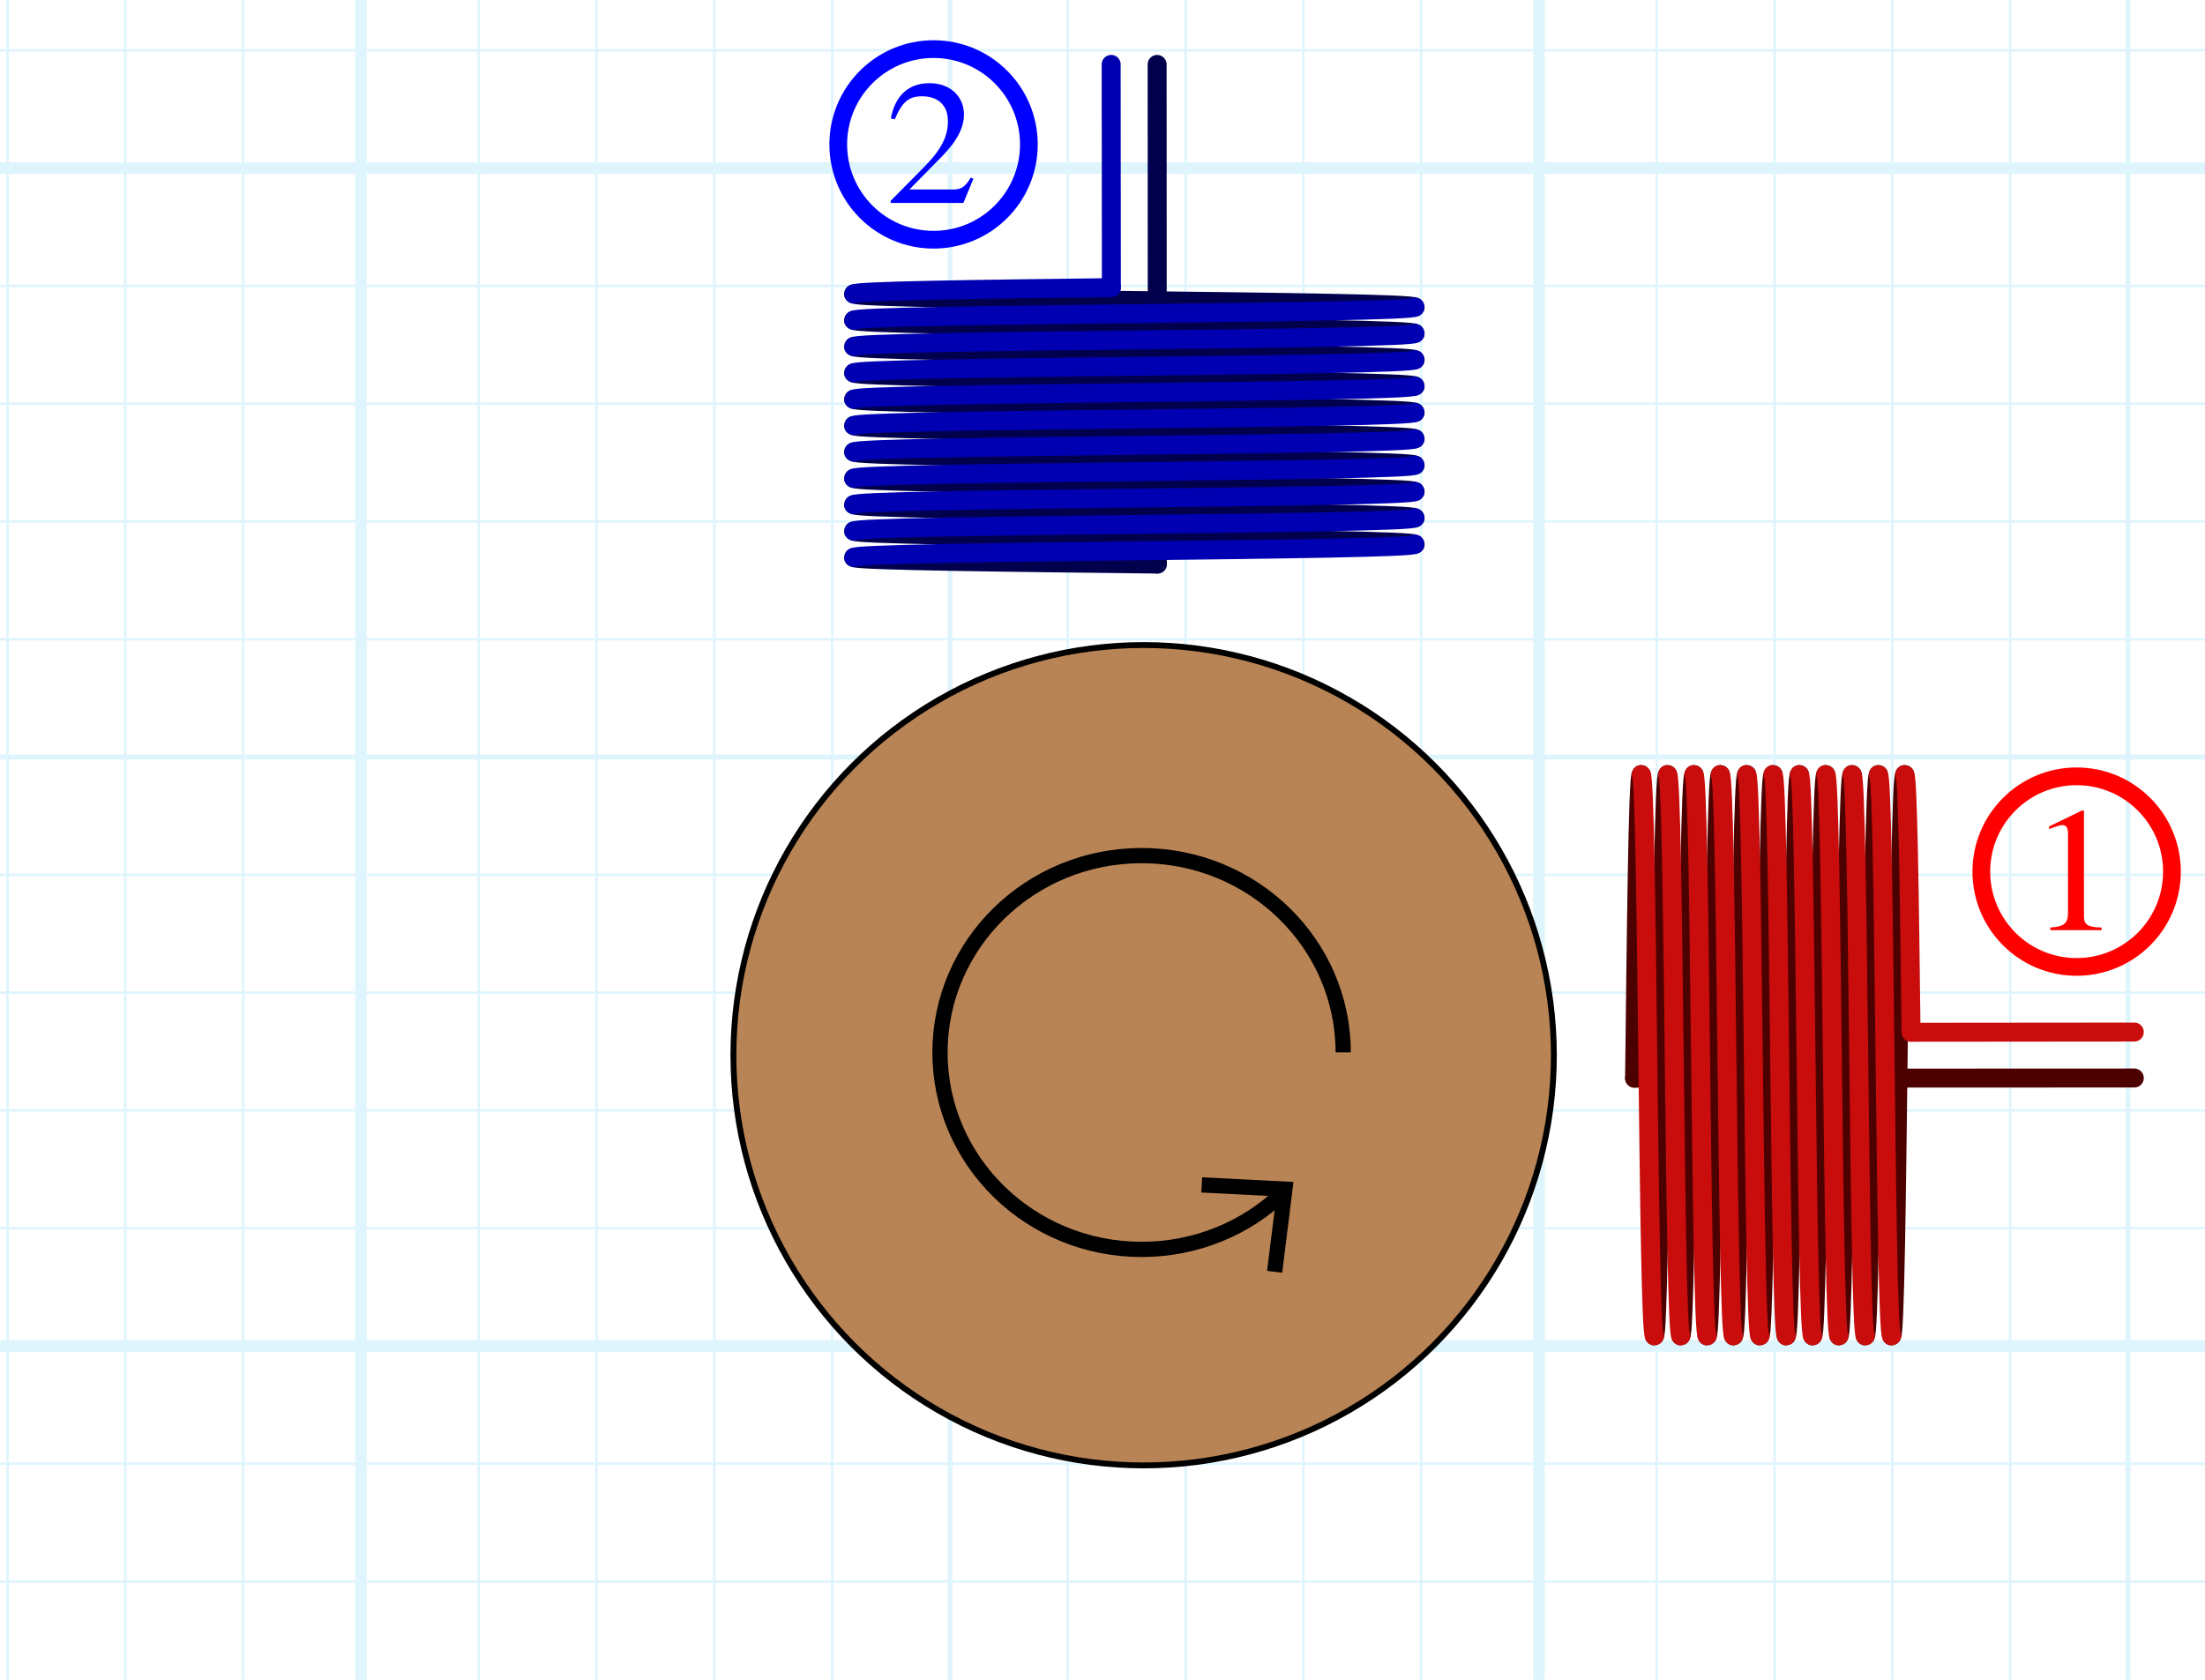 <?xml version="1.0" encoding="utf-8"?>
<!-- Generator: Adobe Illustrator 26.0.1, SVG Export Plug-In . SVG Version: 6.00 Build 0)  -->
<svg version="1.1" xmlns="http://www.w3.org/2000/svg" xmlns:xlink="http://www.w3.org/1999/xlink" x="0px" y="0px"
	 viewBox="0 0 187.577 142.926" enable-background="new 0 0 187.577 142.926" xml:space="preserve">
<g id="Layer_8" opacity="0.5">
	<g id="Clipped_grid">
		<defs>
			<rect id="SVGID_1_" x="-6.11" y="-5.741" width="199.215" height="153.416"/>
		</defs>
		<clipPath id="SVGID_00000126325885044896994610000003441462318278837419_">
			<use xlink:href="#SVGID_1_"  overflow="visible"/>
		</clipPath>
		
			<g id="Grid_00000060005542146034257920000005065612243763103930_" opacity="0.25" clip-path="url(#SVGID_00000126325885044896994610000003441462318278837419_)">
			<g id="Horizontal_1_mm">
				
					<line fill="none" stroke="#00ABEB" stroke-width="0.211" stroke-miterlimit="10" x1="-169.987" y1="-176.106" x2="631.971" y2="-176.106"/>
				
					<line fill="none" stroke="#00ABEB" stroke-width="0.211" stroke-miterlimit="10" x1="-169.987" y1="-186.128" x2="631.971" y2="-186.128"/>
				
					<line fill="none" stroke="#00ABEB" stroke-width="0.211" stroke-miterlimit="10" x1="-169.987" y1="415.159" x2="631.971" y2="415.159"/>
				
					<line fill="none" stroke="#00ABEB" stroke-width="0.211" stroke-miterlimit="10" x1="-169.987" y1="405.136" x2="631.971" y2="405.136"/>
				
					<line fill="none" stroke="#00ABEB" stroke-width="0.211" stroke-miterlimit="10" x1="-169.987" y1="395.117" x2="631.971" y2="395.117"/>
				
					<line fill="none" stroke="#00ABEB" stroke-width="0.211" stroke-miterlimit="10" x1="-169.987" y1="385.095" x2="631.971" y2="385.095"/>
				
					<line fill="none" stroke="#00ABEB" stroke-width="0.211" stroke-miterlimit="10" x1="-169.987" y1="375.072" x2="631.971" y2="375.072"/>
				
					<line fill="none" stroke="#00ABEB" stroke-width="0.211" stroke-miterlimit="10" x1="-169.987" y1="365.053" x2="631.971" y2="365.053"/>
				
					<line fill="none" stroke="#00ABEB" stroke-width="0.211" stroke-miterlimit="10" x1="-169.987" y1="355.031" x2="631.971" y2="355.031"/>
				
					<line fill="none" stroke="#00ABEB" stroke-width="0.211" stroke-miterlimit="10" x1="-169.987" y1="345.011" x2="631.971" y2="345.011"/>
				
					<line fill="none" stroke="#00ABEB" stroke-width="0.211" stroke-miterlimit="10" x1="-169.987" y1="334.987" x2="631.971" y2="334.987"/>
				
					<line fill="none" stroke="#00ABEB" stroke-width="0.211" stroke-miterlimit="10" x1="-169.987" y1="324.965" x2="631.971" y2="324.965"/>
				
					<line fill="none" stroke="#00ABEB" stroke-width="0.211" stroke-miterlimit="10" x1="-169.987" y1="314.945" x2="631.971" y2="314.945"/>
				
					<line fill="none" stroke="#00ABEB" stroke-width="0.211" stroke-miterlimit="10" x1="-169.987" y1="304.923" x2="631.971" y2="304.923"/>
				
					<line fill="none" stroke="#00ABEB" stroke-width="0.211" stroke-miterlimit="10" x1="-169.987" y1="294.9" x2="631.971" y2="294.9"/>
				
					<line fill="none" stroke="#00ABEB" stroke-width="0.211" stroke-miterlimit="10" x1="-169.987" y1="284.881" x2="631.971" y2="284.881"/>
				
					<line fill="none" stroke="#00ABEB" stroke-width="0.211" stroke-miterlimit="10" x1="-169.987" y1="274.859" x2="631.971" y2="274.859"/>
				
					<line fill="none" stroke="#00ABEB" stroke-width="0.211" stroke-miterlimit="10" x1="-169.987" y1="264.836" x2="631.971" y2="264.836"/>
				
					<line fill="none" stroke="#00ABEB" stroke-width="0.211" stroke-miterlimit="10" x1="-169.987" y1="254.817" x2="631.971" y2="254.817"/>
				
					<line fill="none" stroke="#00ABEB" stroke-width="0.211" stroke-miterlimit="10" x1="-169.987" y1="244.795" x2="631.971" y2="244.795"/>
				
					<line fill="none" stroke="#00ABEB" stroke-width="0.211" stroke-miterlimit="10" x1="-169.987" y1="234.772" x2="631.971" y2="234.772"/>
				
					<line fill="none" stroke="#00ABEB" stroke-width="0.211" stroke-miterlimit="10" x1="-169.987" y1="224.753" x2="631.971" y2="224.753"/>
				
					<line fill="none" stroke="#00ABEB" stroke-width="0.211" stroke-miterlimit="10" x1="-169.987" y1="214.73" x2="631.971" y2="214.73"/>
				
					<line fill="none" stroke="#00ABEB" stroke-width="0.211" stroke-miterlimit="10" x1="-169.987" y1="204.706" x2="631.971" y2="204.706"/>
				
					<line fill="none" stroke="#00ABEB" stroke-width="0.211" stroke-miterlimit="10" x1="-169.987" y1="194.687" x2="631.971" y2="194.687"/>
				
					<line fill="none" stroke="#00ABEB" stroke-width="0.211" stroke-miterlimit="10" x1="-169.987" y1="184.664" x2="631.971" y2="184.664"/>
				
					<line fill="none" stroke="#00ABEB" stroke-width="0.211" stroke-miterlimit="10" x1="-169.987" y1="174.645" x2="631.971" y2="174.645"/>
				
					<line fill="none" stroke="#00ABEB" stroke-width="0.211" stroke-miterlimit="10" x1="-169.987" y1="164.623" x2="631.971" y2="164.623"/>
				
					<line fill="none" stroke="#00ABEB" stroke-width="0.211" stroke-miterlimit="10" x1="-169.987" y1="154.6" x2="631.971" y2="154.6"/>
				
					<line fill="none" stroke="#00ABEB" stroke-width="0.211" stroke-miterlimit="10" x1="-169.987" y1="144.581" x2="631.971" y2="144.581"/>
				
					<line fill="none" stroke="#00ABEB" stroke-width="0.211" stroke-miterlimit="10" x1="-169.987" y1="134.559" x2="631.971" y2="134.559"/>
				
					<line fill="none" stroke="#00ABEB" stroke-width="0.211" stroke-miterlimit="10" x1="-169.987" y1="124.536" x2="631.971" y2="124.536"/>
				
					<line fill="none" stroke="#00ABEB" stroke-width="0.211" stroke-miterlimit="10" x1="-169.987" y1="114.517" x2="631.971" y2="114.517"/>
				
					<line fill="none" stroke="#00ABEB" stroke-width="0.211" stroke-miterlimit="10" x1="-169.987" y1="104.495" x2="631.971" y2="104.495"/>
				
					<line fill="none" stroke="#00ABEB" stroke-width="0.211" stroke-miterlimit="10" x1="-169.987" y1="94.472" x2="631.971" y2="94.472"/>
				
					<line fill="none" stroke="#00ABEB" stroke-width="0.211" stroke-miterlimit="10" x1="-169.987" y1="84.453" x2="631.971" y2="84.453"/>
				
					<line fill="none" stroke="#00ABEB" stroke-width="0.211" stroke-miterlimit="10" x1="-169.987" y1="74.43" x2="631.971" y2="74.43"/>
				
					<line fill="none" stroke="#00ABEB" stroke-width="0.211" stroke-miterlimit="10" x1="-169.987" y1="64.408" x2="631.971" y2="64.408"/>
				
					<line fill="none" stroke="#00ABEB" stroke-width="0.211" stroke-miterlimit="10" x1="-169.987" y1="54.389" x2="631.971" y2="54.389"/>
				
					<line fill="none" stroke="#00ABEB" stroke-width="0.211" stroke-miterlimit="10" x1="-169.987" y1="44.366" x2="631.971" y2="44.366"/>
				
					<line fill="none" stroke="#00ABEB" stroke-width="0.211" stroke-miterlimit="10" x1="-169.987" y1="34.344" x2="631.971" y2="34.344"/>
				
					<line fill="none" stroke="#00ABEB" stroke-width="0.211" stroke-miterlimit="10" x1="-169.987" y1="24.325" x2="631.971" y2="24.325"/>
				
					<line fill="none" stroke="#00ABEB" stroke-width="0.211" stroke-miterlimit="10" x1="-169.987" y1="14.3" x2="631.971" y2="14.3"/>
				
					<line fill="none" stroke="#00ABEB" stroke-width="0.211" stroke-miterlimit="10" x1="-169.987" y1="4.281" x2="631.971" y2="4.281"/>
				
					<line fill="none" stroke="#00ABEB" stroke-width="0.211" stroke-miterlimit="10" x1="-169.987" y1="-5.741" x2="631.971" y2="-5.741"/>
				
					<line fill="none" stroke="#00ABEB" stroke-width="0.211" stroke-miterlimit="10" x1="-169.987" y1="-15.764" x2="631.971" y2="-15.764"/>
				
					<line fill="none" stroke="#00ABEB" stroke-width="0.211" stroke-miterlimit="10" x1="-169.987" y1="-25.783" x2="631.971" y2="-25.783"/>
				
					<line fill="none" stroke="#00ABEB" stroke-width="0.211" stroke-miterlimit="10" x1="-169.987" y1="-35.806" x2="631.971" y2="-35.806"/>
				
					<line fill="none" stroke="#00ABEB" stroke-width="0.211" stroke-miterlimit="10" x1="-169.987" y1="-45.828" x2="631.971" y2="-45.828"/>
				
					<line fill="none" stroke="#00ABEB" stroke-width="0.211" stroke-miterlimit="10" x1="-169.987" y1="-55.847" x2="631.971" y2="-55.847"/>
				
					<line fill="none" stroke="#00ABEB" stroke-width="0.211" stroke-miterlimit="10" x1="-169.987" y1="-65.87" x2="631.971" y2="-65.87"/>
				
					<line fill="none" stroke="#00ABEB" stroke-width="0.211" stroke-miterlimit="10" x1="-169.987" y1="-75.892" x2="631.971" y2="-75.892"/>
				
					<line fill="none" stroke="#00ABEB" stroke-width="0.211" stroke-miterlimit="10" x1="-169.987" y1="-85.911" x2="631.971" y2="-85.911"/>
				
					<line fill="none" stroke="#00ABEB" stroke-width="0.211" stroke-miterlimit="10" x1="-169.987" y1="-95.934" x2="631.971" y2="-95.934"/>
				
					<line fill="none" stroke="#00ABEB" stroke-width="0.211" stroke-miterlimit="10" x1="-169.987" y1="-105.956" x2="631.971" y2="-105.956"/>
				
					<line fill="none" stroke="#00ABEB" stroke-width="0.211" stroke-miterlimit="10" x1="-169.987" y1="-115.976" x2="631.971" y2="-115.976"/>
				
					<line fill="none" stroke="#00ABEB" stroke-width="0.211" stroke-miterlimit="10" x1="-169.987" y1="-126" x2="631.971" y2="-126"/>
				
					<line fill="none" stroke="#00ABEB" stroke-width="0.211" stroke-miterlimit="10" x1="-169.987" y1="-136.019" x2="631.971" y2="-136.019"/>
				
					<line fill="none" stroke="#00ABEB" stroke-width="0.211" stroke-miterlimit="10" x1="-169.987" y1="-146.042" x2="631.971" y2="-146.042"/>
				
					<line fill="none" stroke="#00ABEB" stroke-width="0.211" stroke-miterlimit="10" x1="-169.987" y1="-156.064" x2="631.971" y2="-156.064"/>
				
					<line fill="none" stroke="#00ABEB" stroke-width="0.211" stroke-miterlimit="10" x1="-169.987" y1="-166.083" x2="631.971" y2="-166.083"/>
			</g>
			<g id="Vertical_1_mm">
				<g>
					
						<line fill="none" stroke="#00ABEB" stroke-width="0.211" stroke-miterlimit="10" x1="-169.721" y1="415.11" x2="-169.721" y2="-186.394"/>
				</g>
				
					<line fill="none" stroke="#00ABEB" stroke-width="0.211" stroke-miterlimit="10" x1="-159.702" y1="415.11" x2="-159.702" y2="-186.394"/>
				
					<line fill="none" stroke="#00ABEB" stroke-width="0.211" stroke-miterlimit="10" x1="-149.68" y1="415.11" x2="-149.68" y2="-186.394"/>
				
					<line fill="none" stroke="#00ABEB" stroke-width="0.211" stroke-miterlimit="10" x1="-139.657" y1="415.11" x2="-139.657" y2="-186.394"/>
				
					<line fill="none" stroke="#00ABEB" stroke-width="0.211" stroke-miterlimit="10" x1="-129.638" y1="415.11" x2="-129.638" y2="-186.394"/>
				
					<line fill="none" stroke="#00ABEB" stroke-width="0.211" stroke-miterlimit="10" x1="-119.616" y1="415.11" x2="-119.616" y2="-186.394"/>
				
					<line fill="none" stroke="#00ABEB" stroke-width="0.211" stroke-miterlimit="10" x1="-109.593" y1="415.11" x2="-109.593" y2="-186.394"/>
				
					<line fill="none" stroke="#00ABEB" stroke-width="0.211" stroke-miterlimit="10" x1="-99.574" y1="415.11" x2="-99.574" y2="-186.394"/>
				
					<line fill="none" stroke="#00ABEB" stroke-width="0.211" stroke-miterlimit="10" x1="-89.55" y1="415.11" x2="-89.55" y2="-186.394"/>
				
					<line fill="none" stroke="#00ABEB" stroke-width="0.211" stroke-miterlimit="10" x1="-79.531" y1="415.11" x2="-79.531" y2="-186.394"/>
				
					<line fill="none" stroke="#00ABEB" stroke-width="0.211" stroke-miterlimit="10" x1="-69.508" y1="415.11" x2="-69.508" y2="-186.394"/>
				
					<line fill="none" stroke="#00ABEB" stroke-width="0.211" stroke-miterlimit="10" x1="-59.486" y1="415.11" x2="-59.486" y2="-186.394"/>
				
					<line fill="none" stroke="#00ABEB" stroke-width="0.211" stroke-miterlimit="10" x1="-49.466" y1="415.11" x2="-49.466" y2="-186.394"/>
				
					<line fill="none" stroke="#00ABEB" stroke-width="0.211" stroke-miterlimit="10" x1="-39.444" y1="415.11" x2="-39.444" y2="-186.394"/>
				
					<line fill="none" stroke="#00ABEB" stroke-width="0.211" stroke-miterlimit="10" x1="-29.421" y1="415.11" x2="-29.421" y2="-186.394"/>
				
					<line fill="none" stroke="#00ABEB" stroke-width="0.211" stroke-miterlimit="10" x1="-19.402" y1="415.11" x2="-19.402" y2="-186.394"/>
				
					<line fill="none" stroke="#00ABEB" stroke-width="0.211" stroke-miterlimit="10" x1="-9.38" y1="415.11" x2="-9.38" y2="-186.394"/>
				
					<line fill="none" stroke="#00ABEB" stroke-width="0.211" stroke-miterlimit="10" x1="0.643" y1="415.11" x2="0.643" y2="-186.394"/>
				
					<line fill="none" stroke="#00ABEB" stroke-width="0.211" stroke-miterlimit="10" x1="10.662" y1="415.11" x2="10.662" y2="-186.394"/>
				
					<line fill="none" stroke="#00ABEB" stroke-width="0.211" stroke-miterlimit="10" x1="20.685" y1="415.11" x2="20.685" y2="-186.394"/>
				
					<line fill="none" stroke="#00ABEB" stroke-width="0.211" stroke-miterlimit="10" x1="30.707" y1="415.11" x2="30.707" y2="-186.394"/>
				
					<line fill="none" stroke="#00ABEB" stroke-width="0.211" stroke-miterlimit="10" x1="40.726" y1="415.11" x2="40.726" y2="-186.394"/>
				
					<line fill="none" stroke="#00ABEB" stroke-width="0.211" stroke-miterlimit="10" x1="50.749" y1="415.11" x2="50.749" y2="-186.394"/>
				
					<line fill="none" stroke="#00ABEB" stroke-width="0.211" stroke-miterlimit="10" x1="60.771" y1="415.11" x2="60.771" y2="-186.394"/>
				
					<line fill="none" stroke="#00ABEB" stroke-width="0.211" stroke-miterlimit="10" x1="70.792" y1="415.11" x2="70.792" y2="-186.394"/>
				
					<line fill="none" stroke="#00ABEB" stroke-width="0.211" stroke-miterlimit="10" x1="80.815" y1="415.11" x2="80.815" y2="-186.394"/>
				
					<line fill="none" stroke="#00ABEB" stroke-width="0.211" stroke-miterlimit="10" x1="90.833" y1="415.11" x2="90.833" y2="-186.394"/>
				
					<line fill="none" stroke="#00ABEB" stroke-width="0.211" stroke-miterlimit="10" x1="100.856" y1="415.11" x2="100.856" y2="-186.394"/>
				
					<line fill="none" stroke="#00ABEB" stroke-width="0.211" stroke-miterlimit="10" x1="110.879" y1="415.11" x2="110.879" y2="-186.394"/>
				
					<line fill="none" stroke="#00ABEB" stroke-width="0.211" stroke-miterlimit="10" x1="120.898" y1="415.11" x2="120.898" y2="-186.394"/>
				
					<line fill="none" stroke="#00ABEB" stroke-width="0.211" stroke-miterlimit="10" x1="130.92" y1="415.11" x2="130.92" y2="-186.394"/>
				
					<line fill="none" stroke="#00ABEB" stroke-width="0.211" stroke-miterlimit="10" x1="140.943" y1="415.11" x2="140.943" y2="-186.394"/>
				
					<line fill="none" stroke="#00ABEB" stroke-width="0.211" stroke-miterlimit="10" x1="150.962" y1="415.11" x2="150.962" y2="-186.394"/>
				
					<line fill="none" stroke="#00ABEB" stroke-width="0.211" stroke-miterlimit="10" x1="160.984" y1="415.11" x2="160.984" y2="-186.394"/>
				
					<line fill="none" stroke="#00ABEB" stroke-width="0.211" stroke-miterlimit="10" x1="171.007" y1="415.11" x2="171.007" y2="-186.394"/>
				
					<line fill="none" stroke="#00ABEB" stroke-width="0.211" stroke-miterlimit="10" x1="181.026" y1="415.11" x2="181.026" y2="-186.394"/>
				
					<line fill="none" stroke="#00ABEB" stroke-width="0.211" stroke-miterlimit="10" x1="191.049" y1="415.11" x2="191.049" y2="-186.394"/>
				
					<line fill="none" stroke="#00ABEB" stroke-width="0.211" stroke-miterlimit="10" x1="201.071" y1="415.11" x2="201.071" y2="-186.394"/>
				
					<line fill="none" stroke="#00ABEB" stroke-width="0.211" stroke-miterlimit="10" x1="211.09" y1="415.11" x2="211.09" y2="-186.394"/>
				
					<line fill="none" stroke="#00ABEB" stroke-width="0.211" stroke-miterlimit="10" x1="221.113" y1="415.11" x2="221.113" y2="-186.394"/>
				
					<line fill="none" stroke="#00ABEB" stroke-width="0.211" stroke-miterlimit="10" x1="231.132" y1="415.11" x2="231.132" y2="-186.394"/>
				
					<line fill="none" stroke="#00ABEB" stroke-width="0.211" stroke-miterlimit="10" x1="241.156" y1="415.11" x2="241.156" y2="-186.394"/>
				
					<line fill="none" stroke="#00ABEB" stroke-width="0.211" stroke-miterlimit="10" x1="251.179" y1="415.11" x2="251.179" y2="-186.394"/>
				
					<line fill="none" stroke="#00ABEB" stroke-width="0.211" stroke-miterlimit="10" x1="261.198" y1="415.11" x2="261.198" y2="-186.394"/>
				
					<line fill="none" stroke="#00ABEB" stroke-width="0.211" stroke-miterlimit="10" x1="271.22" y1="415.11" x2="271.22" y2="-186.394"/>
				
					<line fill="none" stroke="#00ABEB" stroke-width="0.211" stroke-miterlimit="10" x1="281.243" y1="415.11" x2="281.243" y2="-186.394"/>
				
					<line fill="none" stroke="#00ABEB" stroke-width="0.211" stroke-miterlimit="10" x1="291.262" y1="415.11" x2="291.262" y2="-186.394"/>
				
					<line fill="none" stroke="#00ABEB" stroke-width="0.211" stroke-miterlimit="10" x1="301.285" y1="415.11" x2="301.285" y2="-186.394"/>
				
					<line fill="none" stroke="#00ABEB" stroke-width="0.211" stroke-miterlimit="10" x1="311.307" y1="415.11" x2="311.307" y2="-186.394"/>
				
					<line fill="none" stroke="#00ABEB" stroke-width="0.211" stroke-miterlimit="10" x1="321.326" y1="415.11" x2="321.326" y2="-186.394"/>
				
					<line fill="none" stroke="#00ABEB" stroke-width="0.211" stroke-miterlimit="10" x1="331.349" y1="415.11" x2="331.349" y2="-186.394"/>
				
					<line fill="none" stroke="#00ABEB" stroke-width="0.211" stroke-miterlimit="10" x1="341.371" y1="415.11" x2="341.371" y2="-186.394"/>
				
					<line fill="none" stroke="#00ABEB" stroke-width="0.211" stroke-miterlimit="10" x1="351.39" y1="415.11" x2="351.39" y2="-186.394"/>
				
					<line fill="none" stroke="#00ABEB" stroke-width="0.211" stroke-miterlimit="10" x1="361.413" y1="415.11" x2="361.413" y2="-186.394"/>
				
					<line fill="none" stroke="#00ABEB" stroke-width="0.211" stroke-miterlimit="10" x1="371.435" y1="415.11" x2="371.435" y2="-186.394"/>
				
					<line fill="none" stroke="#00ABEB" stroke-width="0.211" stroke-miterlimit="10" x1="381.454" y1="415.11" x2="381.454" y2="-186.394"/>
				
					<line fill="none" stroke="#00ABEB" stroke-width="0.211" stroke-miterlimit="10" x1="391.479" y1="415.11" x2="391.479" y2="-186.394"/>
				
					<line fill="none" stroke="#00ABEB" stroke-width="0.211" stroke-miterlimit="10" x1="401.498" y1="415.11" x2="401.498" y2="-186.394"/>
				
					<line fill="none" stroke="#00ABEB" stroke-width="0.211" stroke-miterlimit="10" x1="411.52" y1="415.11" x2="411.52" y2="-186.394"/>
				
					<line fill="none" stroke="#00ABEB" stroke-width="0.211" stroke-miterlimit="10" x1="421.543" y1="415.11" x2="421.543" y2="-186.394"/>
				
					<line fill="none" stroke="#00ABEB" stroke-width="0.211" stroke-miterlimit="10" x1="431.562" y1="415.11" x2="431.562" y2="-186.394"/>
				
					<line fill="none" stroke="#00ABEB" stroke-width="0.211" stroke-miterlimit="10" x1="441.584" y1="415.11" x2="441.584" y2="-186.394"/>
				
					<line fill="none" stroke="#00ABEB" stroke-width="0.211" stroke-miterlimit="10" x1="451.607" y1="415.11" x2="451.607" y2="-186.394"/>
				
					<line fill="none" stroke="#00ABEB" stroke-width="0.211" stroke-miterlimit="10" x1="461.626" y1="415.11" x2="461.626" y2="-186.394"/>
				
					<line fill="none" stroke="#00ABEB" stroke-width="0.211" stroke-miterlimit="10" x1="471.649" y1="415.11" x2="471.649" y2="-186.394"/>
				
					<line fill="none" stroke="#00ABEB" stroke-width="0.211" stroke-miterlimit="10" x1="481.671" y1="415.11" x2="481.671" y2="-186.394"/>
				
					<line fill="none" stroke="#00ABEB" stroke-width="0.211" stroke-miterlimit="10" x1="491.69" y1="415.11" x2="491.69" y2="-186.394"/>
				
					<line fill="none" stroke="#00ABEB" stroke-width="0.211" stroke-miterlimit="10" x1="501.713" y1="415.11" x2="501.713" y2="-186.394"/>
				
					<line fill="none" stroke="#00ABEB" stroke-width="0.211" stroke-miterlimit="10" x1="511.735" y1="415.11" x2="511.735" y2="-186.394"/>
				
					<line fill="none" stroke="#00ABEB" stroke-width="0.211" stroke-miterlimit="10" x1="521.755" y1="415.11" x2="521.755" y2="-186.394"/>
				
					<line fill="none" stroke="#00ABEB" stroke-width="0.211" stroke-miterlimit="10" x1="531.777" y1="415.11" x2="531.777" y2="-186.394"/>
				
					<line fill="none" stroke="#00ABEB" stroke-width="0.211" stroke-miterlimit="10" x1="541.799" y1="415.11" x2="541.799" y2="-186.394"/>
				
					<line fill="none" stroke="#00ABEB" stroke-width="0.211" stroke-miterlimit="10" x1="551.82" y1="415.11" x2="551.82" y2="-186.394"/>
				
					<line fill="none" stroke="#00ABEB" stroke-width="0.211" stroke-miterlimit="10" x1="561.843" y1="415.11" x2="561.843" y2="-186.394"/>
				
					<line fill="none" stroke="#00ABEB" stroke-width="0.211" stroke-miterlimit="10" x1="571.862" y1="415.11" x2="571.862" y2="-186.394"/>
				
					<line fill="none" stroke="#00ABEB" stroke-width="0.211" stroke-miterlimit="10" x1="581.885" y1="415.11" x2="581.885" y2="-186.394"/>
				
					<line fill="none" stroke="#00ABEB" stroke-width="0.211" stroke-miterlimit="10" x1="591.907" y1="415.11" x2="591.907" y2="-186.394"/>
				
					<line fill="none" stroke="#00ABEB" stroke-width="0.211" stroke-miterlimit="10" x1="601.926" y1="415.11" x2="601.926" y2="-186.394"/>
				
					<line fill="none" stroke="#00ABEB" stroke-width="0.211" stroke-miterlimit="10" x1="611.949" y1="415.11" x2="611.949" y2="-186.394"/>
				
					<line fill="none" stroke="#00ABEB" stroke-width="0.211" stroke-miterlimit="10" x1="621.971" y1="415.11" x2="621.971" y2="-186.394"/>
				
					<line fill="none" stroke="#00ABEB" stroke-width="0.211" stroke-miterlimit="10" x1="631.99" y1="415.11" x2="631.99" y2="-186.394"/>
			</g>
			<g id="Horizontal_5_mm_1_">
				
					<line fill="none" stroke="#00ABEB" stroke-width="0.422" stroke-miterlimit="10" x1="-170.959" y1="415.159" x2="631.971" y2="415.159"/>
				
					<line fill="none" stroke="#00ABEB" stroke-width="0.422" stroke-miterlimit="10" x1="-170.959" y1="365.053" x2="631.971" y2="365.053"/>
				
					<line fill="none" stroke="#00ABEB" stroke-width="0.422" stroke-miterlimit="10" x1="-170.959" y1="314.945" x2="631.971" y2="314.945"/>
				
					<line fill="none" stroke="#00ABEB" stroke-width="0.422" stroke-miterlimit="10" x1="-170.959" y1="264.836" x2="631.971" y2="264.836"/>
				
					<line fill="none" stroke="#00ABEB" stroke-width="0.422" stroke-miterlimit="10" x1="-170.959" y1="214.73" x2="631.971" y2="214.73"/>
				
					<line fill="none" stroke="#00ABEB" stroke-width="0.422" stroke-miterlimit="10" x1="-170.959" y1="164.623" x2="631.971" y2="164.623"/>
				
					<line fill="none" stroke="#00ABEB" stroke-width="0.422" stroke-miterlimit="10" x1="-170.959" y1="114.517" x2="631.971" y2="114.517"/>
				
					<line fill="none" stroke="#00ABEB" stroke-width="0.422" stroke-miterlimit="10" x1="-170.959" y1="64.408" x2="631.971" y2="64.408"/>
				
					<line fill="none" stroke="#00ABEB" stroke-width="0.422" stroke-miterlimit="10" x1="-170.959" y1="14.3" x2="631.971" y2="14.3"/>
				
					<line fill="none" stroke="#00ABEB" stroke-width="0.422" stroke-miterlimit="10" x1="-170.959" y1="-35.806" x2="631.971" y2="-35.806"/>
				
					<line fill="none" stroke="#00ABEB" stroke-width="0.422" stroke-miterlimit="10" x1="-170.959" y1="-85.911" x2="631.971" y2="-85.911"/>
			</g>
			<g id="Vertical_5_mm">
				
					<line fill="none" stroke="#00ABEB" stroke-width="0.422" stroke-miterlimit="10" x1="-169.721" y1="415.11" x2="-169.721" y2="-187.366"/>
				
					<line fill="none" stroke="#00ABEB" stroke-width="0.422" stroke-miterlimit="10" x1="-119.616" y1="415.11" x2="-119.616" y2="-187.366"/>
				
					<line fill="none" stroke="#00ABEB" stroke-width="0.422" stroke-miterlimit="10" x1="-69.508" y1="415.11" x2="-69.508" y2="-187.366"/>
				
					<line fill="none" stroke="#00ABEB" stroke-width="0.422" stroke-miterlimit="10" x1="-19.402" y1="415.11" x2="-19.402" y2="-187.366"/>
				
					<line fill="none" stroke="#00ABEB" stroke-width="0.422" stroke-miterlimit="10" x1="30.707" y1="415.11" x2="30.707" y2="-187.366"/>
				
					<line fill="none" stroke="#00ABEB" stroke-width="0.422" stroke-miterlimit="10" x1="80.815" y1="415.11" x2="80.815" y2="-187.366"/>
				
					<line fill="none" stroke="#00ABEB" stroke-width="0.422" stroke-miterlimit="10" x1="130.92" y1="415.11" x2="130.92" y2="-187.366"/>
				
					<line fill="none" stroke="#00ABEB" stroke-width="0.422" stroke-miterlimit="10" x1="181.026" y1="415.11" x2="181.026" y2="-187.366"/>
				
					<line fill="none" stroke="#00ABEB" stroke-width="0.422" stroke-miterlimit="10" x1="231.132" y1="415.11" x2="231.132" y2="-187.366"/>
				
					<line fill="none" stroke="#00ABEB" stroke-width="0.422" stroke-miterlimit="10" x1="281.243" y1="415.11" x2="281.243" y2="-187.366"/>
				
					<line fill="none" stroke="#00ABEB" stroke-width="0.422" stroke-miterlimit="10" x1="331.349" y1="415.11" x2="331.349" y2="-187.366"/>
				
					<line fill="none" stroke="#00ABEB" stroke-width="0.422" stroke-miterlimit="10" x1="381.454" y1="415.11" x2="381.454" y2="-187.366"/>
				
					<line fill="none" stroke="#00ABEB" stroke-width="0.422" stroke-miterlimit="10" x1="431.562" y1="415.11" x2="431.562" y2="-187.366"/>
				
					<line fill="none" stroke="#00ABEB" stroke-width="0.422" stroke-miterlimit="10" x1="481.671" y1="415.11" x2="481.671" y2="-187.366"/>
				
					<line fill="none" stroke="#00ABEB" stroke-width="0.422" stroke-miterlimit="10" x1="531.777" y1="415.11" x2="531.777" y2="-187.366"/>
				
					<line fill="none" stroke="#00ABEB" stroke-width="0.422" stroke-miterlimit="10" x1="581.885" y1="415.11" x2="581.885" y2="-187.366"/>
				
					<line fill="none" stroke="#00ABEB" stroke-width="0.422" stroke-miterlimit="10" x1="631.99" y1="415.11" x2="631.99" y2="-187.366"/>
			</g>
			<g id="Horizontal_10_mm">
				
					<line id="_x31_9_1_" fill="none" stroke="#00ABEB" stroke-width="0.985" stroke-miterlimit="10" x1="-170.959" y1="415.159" x2="631.971" y2="415.159"/>
				
					<line id="_x32_0" fill="none" stroke="#00ABEB" stroke-width="0.985" stroke-miterlimit="10" x1="-170.959" y1="314.945" x2="631.971" y2="314.945"/>
				
					<line id="_x32_1" fill="none" stroke="#00ABEB" stroke-width="0.985" stroke-miterlimit="10" x1="-170.959" y1="214.73" x2="631.971" y2="214.73"/>
				
					<line id="_x32_2" fill="none" stroke="#00ABEB" stroke-width="0.985" stroke-miterlimit="10" x1="-170.959" y1="114.517" x2="631.971" y2="114.517"/>
				
					<line id="_x32_3" fill="none" stroke="#00ABEB" stroke-width="0.985" stroke-miterlimit="10" x1="-170.959" y1="14.3" x2="631.971" y2="14.3"/>
				
					<line id="_x32_4" fill="none" stroke="#00ABEB" stroke-width="0.985" stroke-miterlimit="10" x1="-170.959" y1="-85.911" x2="631.971" y2="-85.911"/>
				
					<line id="_x32_5" fill="none" stroke="#00ABEB" stroke-width="0.985" stroke-miterlimit="10" x1="-170.959" y1="-186.128" x2="631.971" y2="-186.128"/>
			</g>
			<g id="Vertical_10_mm">
				
					<line id="_x30_" fill="none" stroke="#00ABEB" stroke-width="0.985" stroke-miterlimit="10" x1="-169.721" y1="415.11" x2="-169.721" y2="-187.366"/>
				
					<line id="_x31_" fill="none" stroke="#00ABEB" stroke-width="0.985" stroke-miterlimit="10" x1="-69.508" y1="415.11" x2="-69.508" y2="-187.366"/>
				
					<line id="_x32_" fill="none" stroke="#00ABEB" stroke-width="0.985" stroke-miterlimit="10" x1="30.707" y1="415.11" x2="30.707" y2="-187.366"/>
				
					<line id="_x33_" fill="none" stroke="#00ABEB" stroke-width="0.985" stroke-miterlimit="10" x1="130.92" y1="415.11" x2="130.92" y2="-187.366"/>
				
					<line id="_x34_" fill="none" stroke="#00ABEB" stroke-width="0.985" stroke-miterlimit="10" x1="231.132" y1="415.11" x2="231.132" y2="-187.366"/>
				
					<line id="_x35_" fill="none" stroke="#00ABEB" stroke-width="0.985" stroke-miterlimit="10" x1="331.349" y1="415.11" x2="331.349" y2="-187.366"/>
				
					<line id="_x36_" fill="none" stroke="#00ABEB" stroke-width="0.985" stroke-miterlimit="10" x1="431.562" y1="415.11" x2="431.562" y2="-187.366"/>
				
					<line id="_x37_" fill="none" stroke="#00ABEB" stroke-width="0.985" stroke-miterlimit="10" x1="531.777" y1="415.11" x2="531.777" y2="-187.366"/>
				
					<line id="_x38_" fill="none" stroke="#00ABEB" stroke-width="0.985" stroke-miterlimit="10" x1="631.99" y1="415.11" x2="631.99" y2="-187.366"/>
			</g>
		</g>
	</g>
</g>
<g id="base">
	<g>
		<path fill="#FF0000" d="M174.417,79.138v-0.226c1.171-0.061,1.503-0.377,1.503-1.206v-6.769c0-0.513-0.143-0.739-0.475-0.739
			c-0.158,0-0.427,0.076-0.712,0.181l-0.427,0.15v-0.211l2.833-1.372l0.142,0.045v9c0,0.648,0.317,0.919,1.503,0.919v0.226H174.417z
			"/>
	</g>
	<circle fill="none" stroke="#FF0000" stroke-width="1.508" stroke-miterlimit="10" cx="176.657" cy="74.157" r="8.108"/>
	<g>
		<g>
			<path fill="#0000FF" d="M81.955,17.268h-6.187v-0.181l2.816-2.85c1.487-1.492,2.057-2.638,2.057-3.919
				c0-1.372-0.854-2.126-2.2-2.126c-1.139,0-1.693,0.482-2.326,1.96l-0.333-0.075c0.333-1.764,1.345-3,3.292-3
				c1.788,0,2.927,1.161,2.927,2.653c0,1.191-0.617,2.322-2.025,3.739l-2.611,2.653h3.703c0.665,0,0.997-0.166,1.519-1.01
				l0.222,0.09L81.955,17.268z"/>
		</g>
		<circle fill="none" stroke="#0000FF" stroke-width="1.508" stroke-miterlimit="10" cx="79.417" cy="12.287" r="8.108"/>
	</g>
	<g id="back_00000053507417112770269870000007330197037955620771_">
		<path fill="none" stroke="#00004C" stroke-width="1.613" stroke-linecap="round" stroke-miterlimit="10" d="M72.618,45.183
			c0,0.562,47.761,0.562,47.761,1.123"/>
		<path fill="none" stroke="#00004C" stroke-width="1.613" stroke-linecap="round" stroke-miterlimit="10" d="M72.618,42.938
			c0,0.561,47.761,0.561,47.761,1.122"/>
		<path fill="none" stroke="#00004C" stroke-width="1.613" stroke-linecap="round" stroke-miterlimit="10" d="M72.618,40.696
			c0,0.561,47.761,0.561,47.761,1.122"/>
		<path fill="none" stroke="#00004C" stroke-width="1.613" stroke-linecap="round" stroke-miterlimit="10" d="M72.618,38.453
			c0,0.561,47.761,0.561,47.761,1.121"/>
		<path fill="none" stroke="#00004C" stroke-width="1.613" stroke-linecap="round" stroke-miterlimit="10" d="M72.618,36.21
			c0,0.561,47.761,0.561,47.761,1.121"/>
		<path fill="none" stroke="#00004C" stroke-width="1.613" stroke-linecap="round" stroke-miterlimit="10" d="M72.618,33.968
			c0,0.56,47.761,0.56,47.761,1.12"/>
		<path fill="none" stroke="#00004C" stroke-width="1.613" stroke-linecap="round" stroke-miterlimit="10" d="M72.618,31.726
			c0,0.56,47.761,0.56,47.761,1.12"/>
		<path fill="none" stroke="#00004C" stroke-width="1.613" stroke-linecap="round" stroke-miterlimit="10" d="M72.618,29.486
			c0,0.56,47.761,0.56,47.761,1.121"/>
		<path fill="none" stroke="#00004C" stroke-width="1.613" stroke-linecap="round" stroke-miterlimit="10" d="M72.618,27.246
			c0,0.559,47.761,0.559,47.761,1.119"/>
		<path fill="none" stroke="#00004C" stroke-width="1.613" stroke-linecap="round" stroke-miterlimit="10" d="M72.618,25.009
			c0,0.56,47.761,0.56,47.761,1.119"/>
		<path fill="none" stroke="#00004C" stroke-width="1.613" stroke-linecap="round" stroke-miterlimit="10" d="M72.618,47.429
			c0,0.281,13.901,0.422,25.835,0.562"/>
		
			<line fill="none" stroke="#00004C" stroke-width="1.613" stroke-linecap="round" stroke-miterlimit="10" x1="98.453" y1="47.992" x2="98.436" y2="5.48"/>
	</g>
	<g id="front_00000107579625299631593880000017583368993193081529_">
		<path fill="none" stroke="#0000B2" stroke-width="1.613" stroke-linecap="round" stroke-miterlimit="10" d="M120.379,46.306
			c0,0.562-47.761,0.562-47.761,1.123"/>
		<path fill="none" stroke="#0000B2" stroke-width="1.613" stroke-linecap="round" stroke-miterlimit="10" d="M120.379,44.06
			c0,0.561-47.761,0.561-47.761,1.123"/>
		<path fill="none" stroke="#0000B2" stroke-width="1.613" stroke-linecap="round" stroke-miterlimit="10" d="M120.379,41.818
			c0,0.56-47.761,0.56-47.761,1.12"/>
		<path fill="none" stroke="#0000B2" stroke-width="1.613" stroke-linecap="round" stroke-miterlimit="10" d="M120.379,39.574
			c0,0.561-47.761,0.561-47.761,1.122"/>
		<path fill="none" stroke="#0000B2" stroke-width="1.613" stroke-linecap="round" stroke-miterlimit="10" d="M120.379,37.331
			c0,0.561-47.761,0.561-47.761,1.122"/>
		<path fill="none" stroke="#0000B2" stroke-width="1.613" stroke-linecap="round" stroke-miterlimit="10" d="M120.379,35.088
			c0,0.561-47.761,0.561-47.761,1.122"/>
		<path fill="none" stroke="#0000B2" stroke-width="1.613" stroke-linecap="round" stroke-miterlimit="10" d="M120.379,32.846
			c0,0.561-47.761,0.561-47.761,1.122"/>
		<path fill="none" stroke="#0000B2" stroke-width="1.613" stroke-linecap="round" stroke-miterlimit="10" d="M120.379,30.607
			c0,0.56-47.761,0.56-47.761,1.12"/>
		<path fill="none" stroke="#0000B2" stroke-width="1.613" stroke-linecap="round" stroke-miterlimit="10" d="M120.379,28.365
			c0,0.56-47.761,0.56-47.761,1.121"/>
		<path fill="none" stroke="#0000B2" stroke-width="1.613" stroke-linecap="round" stroke-miterlimit="10" d="M120.379,26.128
			c0,0.559-47.761,0.559-47.761,1.118"/>
		<path fill="none" stroke="#0000B2" stroke-width="1.613" stroke-linecap="round" stroke-miterlimit="10" d="M94.543,24.472
			c-11.254,0.133-21.926,0.273-21.926,0.537"/>
		
			<line fill="none" stroke="#0000B2" stroke-width="1.613" stroke-linecap="round" stroke-miterlimit="10" x1="94.543" y1="24.449" x2="94.526" y2="5.48"/>
	</g>
	<g id="back_00000122680052811471511900000015564908790400425123_">
		<path fill="none" stroke="#4C0000" stroke-width="1.613" stroke-linecap="round" stroke-miterlimit="10" d="M141.861,65.897
			c-0.562,0-0.562,47.761-1.123,47.761"/>
		<path fill="none" stroke="#4C0000" stroke-width="1.613" stroke-linecap="round" stroke-miterlimit="10" d="M144.105,65.897
			c-0.561,0-0.561,47.761-1.122,47.761"/>
		<path fill="none" stroke="#4C0000" stroke-width="1.613" stroke-linecap="round" stroke-miterlimit="10" d="M146.347,65.897
			c-0.561,0-0.561,47.761-1.122,47.761"/>
		<path fill="none" stroke="#4C0000" stroke-width="1.613" stroke-linecap="round" stroke-miterlimit="10" d="M148.591,65.897
			c-0.561,0-0.561,47.761-1.121,47.761"/>
		<path fill="none" stroke="#4C0000" stroke-width="1.613" stroke-linecap="round" stroke-miterlimit="10" d="M150.834,65.897
			c-0.561,0-0.561,47.761-1.121,47.761"/>
		<path fill="none" stroke="#4C0000" stroke-width="1.613" stroke-linecap="round" stroke-miterlimit="10" d="M153.076,65.897
			c-0.56,0-0.56,47.761-1.12,47.761"/>
		<path fill="none" stroke="#4C0000" stroke-width="1.613" stroke-linecap="round" stroke-miterlimit="10" d="M155.318,65.897
			c-0.56,0-0.56,47.761-1.12,47.761"/>
		<path fill="none" stroke="#4C0000" stroke-width="1.613" stroke-linecap="round" stroke-miterlimit="10" d="M157.558,65.897
			c-0.56,0-0.56,47.761-1.121,47.761"/>
		<path fill="none" stroke="#4C0000" stroke-width="1.613" stroke-linecap="round" stroke-miterlimit="10" d="M159.797,65.897
			c-0.559,0-0.559,47.761-1.119,47.761"/>
		<path fill="none" stroke="#4C0000" stroke-width="1.613" stroke-linecap="round" stroke-miterlimit="10" d="M162.035,65.897
			c-0.56,0-0.56,47.761-1.119,47.761"/>
		<path fill="none" stroke="#4C0000" stroke-width="1.613" stroke-linecap="round" stroke-miterlimit="10" d="M139.614,65.897
			c-0.281,0-0.422,13.901-0.562,25.835"/>
		
			<line fill="none" stroke="#4C0000" stroke-width="1.613" stroke-linecap="round" stroke-miterlimit="10" x1="139.052" y1="91.733" x2="181.563" y2="91.716"/>
	</g>
	<g id="front_00000021835981457808784140000000559883809827313083_">
		<path fill="none" stroke="#C90D0C" stroke-width="1.613" stroke-linecap="round" stroke-miterlimit="10" d="M140.738,113.658
			c-0.562,0-0.562-47.761-1.123-47.761"/>
		<path fill="none" stroke="#C90D0C" stroke-width="1.613" stroke-linecap="round" stroke-miterlimit="10" d="M142.984,113.658
			c-0.561,0-0.561-47.761-1.123-47.761"/>
		<path fill="none" stroke="#C90D0C" stroke-width="1.613" stroke-linecap="round" stroke-miterlimit="10" d="M145.225,113.658
			c-0.56,0-0.56-47.761-1.12-47.761"/>
		<path fill="none" stroke="#C90D0C" stroke-width="1.613" stroke-linecap="round" stroke-miterlimit="10" d="M147.469,113.658
			c-0.561,0-0.561-47.761-1.122-47.761"/>
		<path fill="none" stroke="#C90D0C" stroke-width="1.613" stroke-linecap="round" stroke-miterlimit="10" d="M149.713,113.658
			c-0.561,0-0.561-47.761-1.122-47.761"/>
		<path fill="none" stroke="#C90D0C" stroke-width="1.613" stroke-linecap="round" stroke-miterlimit="10" d="M151.955,113.658
			c-0.561,0-0.561-47.761-1.122-47.761"/>
		<path fill="none" stroke="#C90D0C" stroke-width="1.613" stroke-linecap="round" stroke-miterlimit="10" d="M154.197,113.658
			c-0.561,0-0.561-47.761-1.122-47.761"/>
		<path fill="none" stroke="#C90D0C" stroke-width="1.613" stroke-linecap="round" stroke-miterlimit="10" d="M156.437,113.658
			c-0.56,0-0.56-47.761-1.12-47.761"/>
		<path fill="none" stroke="#C90D0C" stroke-width="1.613" stroke-linecap="round" stroke-miterlimit="10" d="M158.678,113.658
			c-0.56,0-0.56-47.761-1.121-47.761"/>
		<path fill="none" stroke="#C90D0C" stroke-width="1.613" stroke-linecap="round" stroke-miterlimit="10" d="M160.916,113.658
			c-0.559,0-0.559-47.761-1.118-47.761"/>
		<path fill="none" stroke="#C90D0C" stroke-width="1.613" stroke-linecap="round" stroke-miterlimit="10" d="M162.572,87.823
			c-0.133-11.254-0.273-21.926-0.537-21.926"/>
		
			<line fill="none" stroke="#C90D0C" stroke-width="1.613" stroke-linecap="round" stroke-miterlimit="10" x1="162.595" y1="87.823" x2="181.563" y2="87.806"/>
	</g>
	<circle fill="#B88455" cx="97.288" cy="89.778" r="34.898"/>
	<circle fill="none" stroke="#000000" stroke-width="0.5" stroke-miterlimit="10" cx="97.288" cy="89.778" r="34.898"/>
	<g>
		<g>
			<path fill="none" stroke="#000000" stroke-width="1.296" stroke-miterlimit="10" d="M109.058,101.569
				c-3.086,2.926-7.295,4.727-11.936,4.729c-9.472,0.004-17.153-7.493-17.157-16.745c-0.004-9.252,7.672-16.755,17.143-16.759
				s17.153,7.493,17.157,16.745"/>
			<g>
				<polygon points="102.264,100.163 102.196,101.459 108.578,101.784 107.788,108.125 109.075,108.284 110.036,100.561 				"/>
			</g>
		</g>
	</g>
	<g>
	</g>
</g>
</svg>
